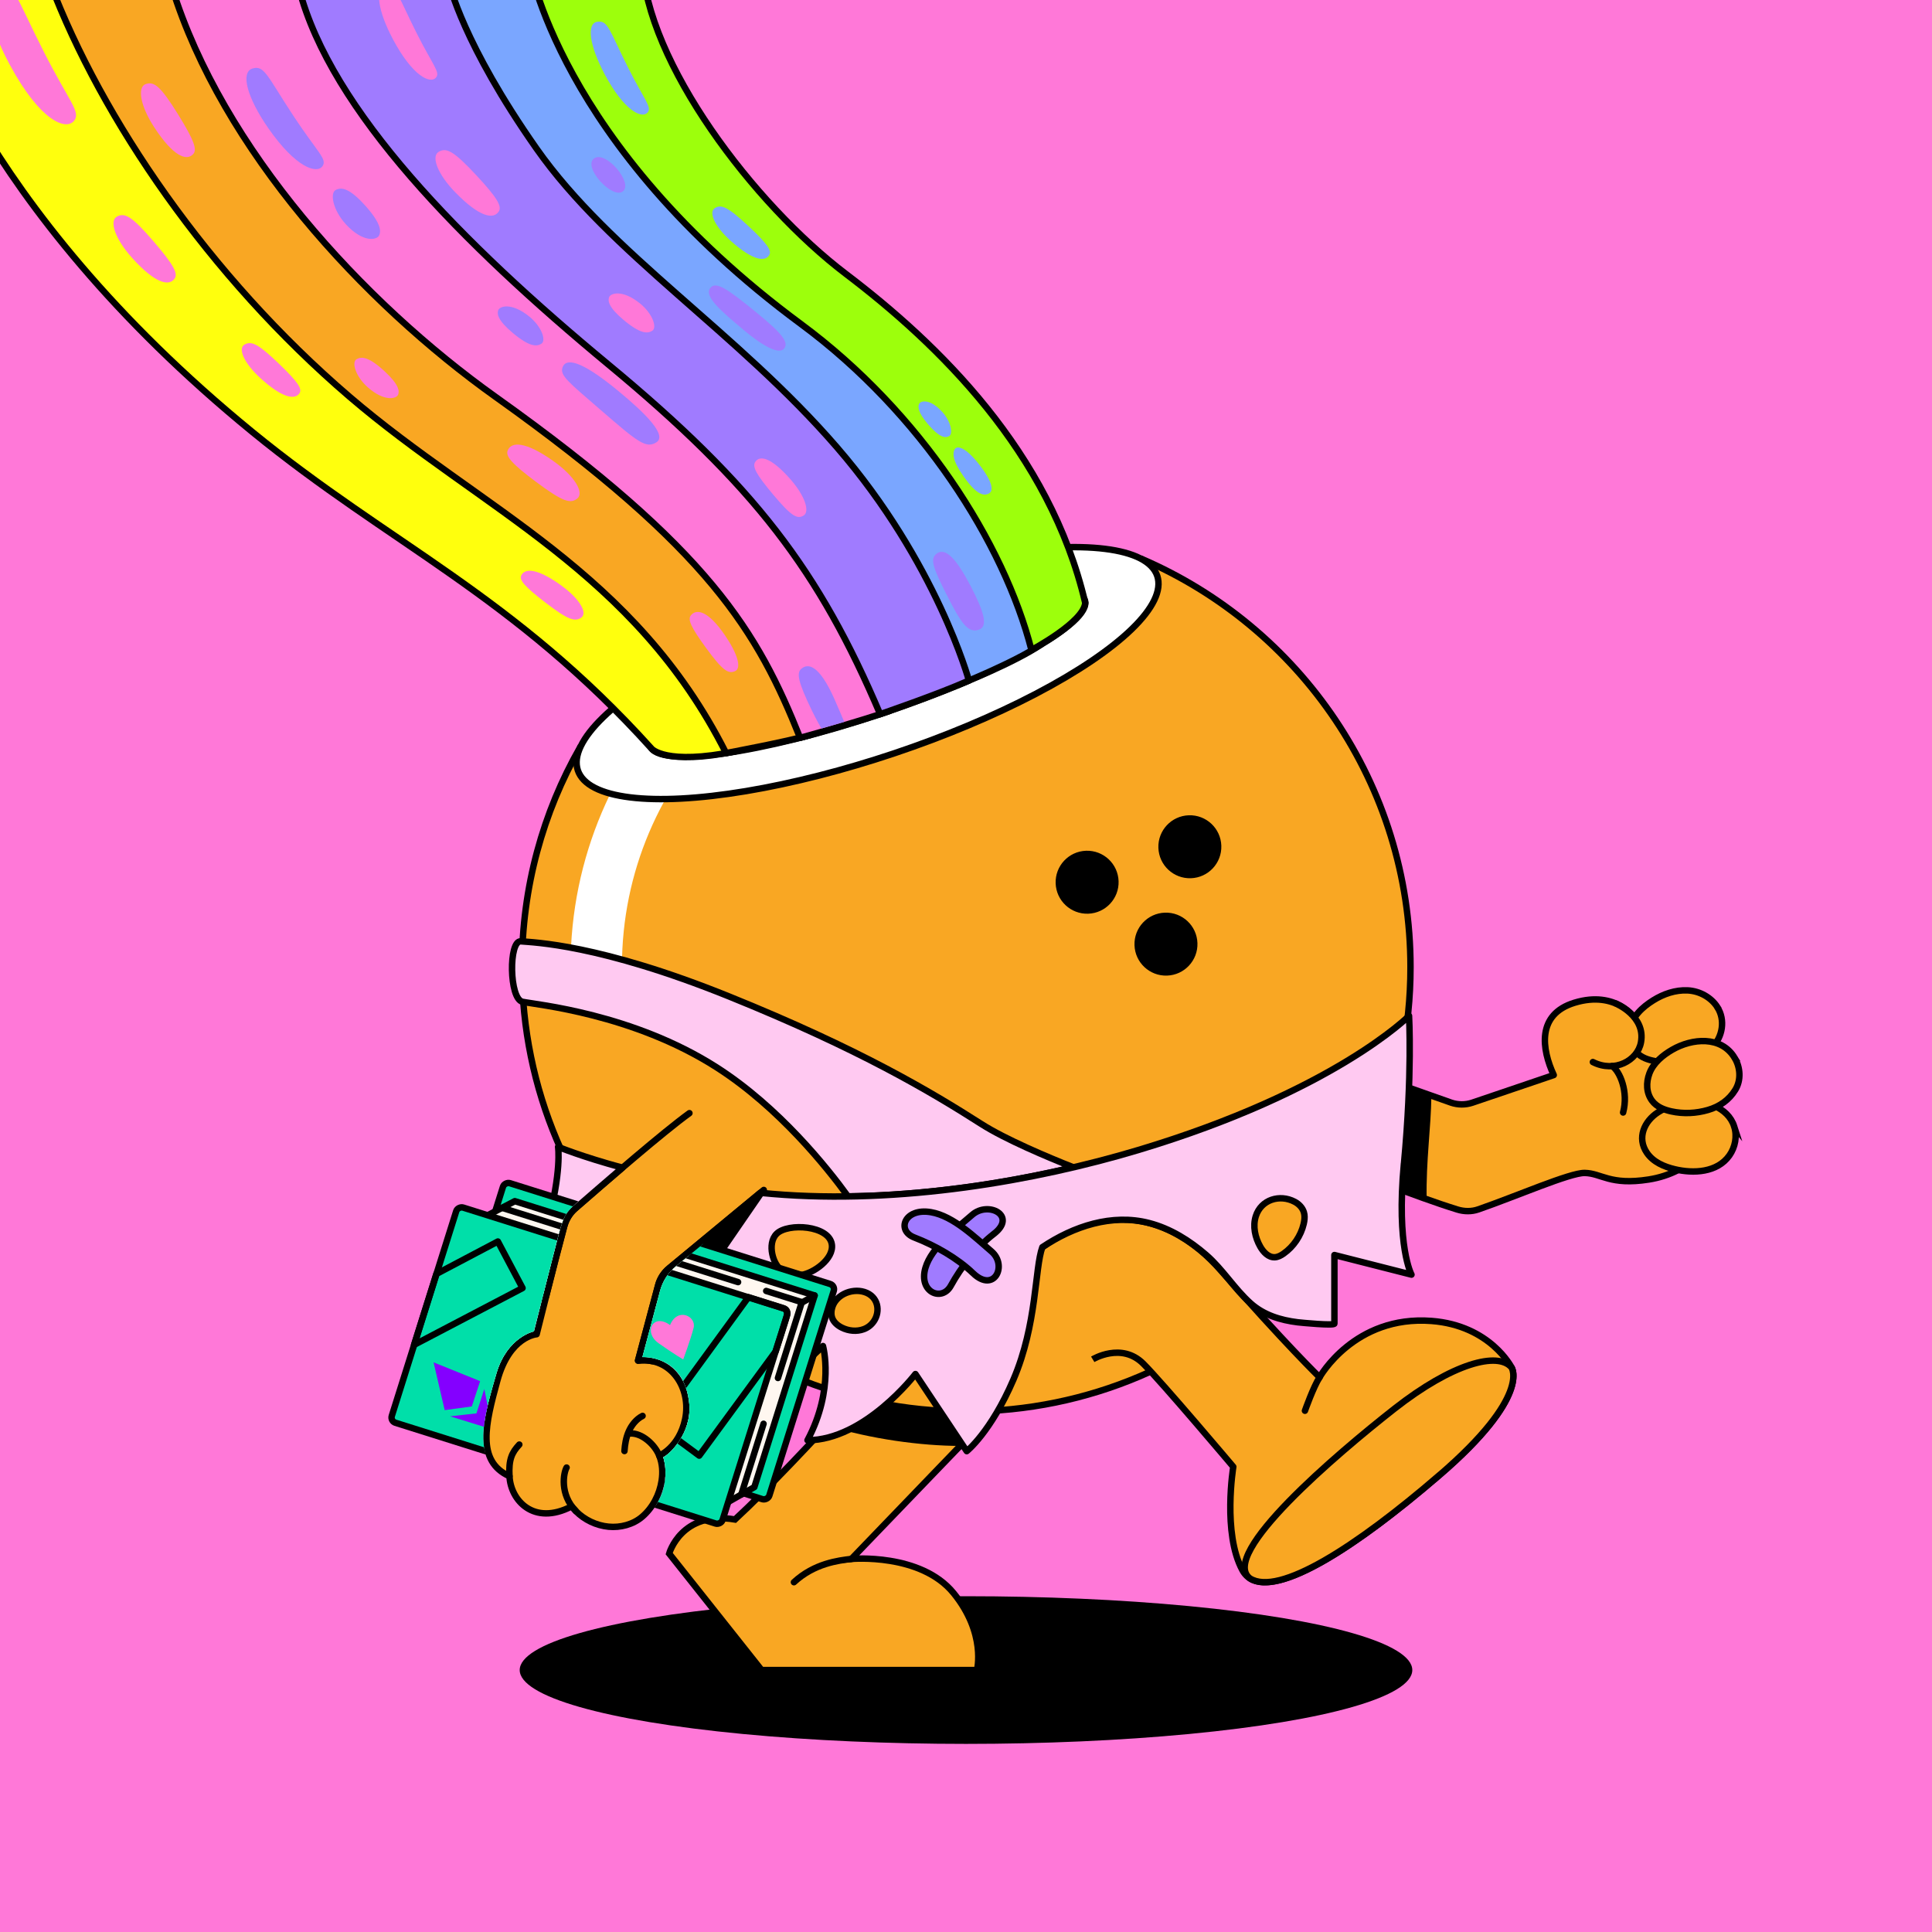 <?xml version="1.0" encoding="UTF-8"?>
<svg xmlns="http://www.w3.org/2000/svg" viewBox="0 0 600 600">
<rect x="0" y="0" width="600" height="600" fill="#333333" stroke="none"/>
<svg id="uuid-d9dcaeb1-b3e9-4103-a9e9-674eb3b1cf0f" data-name="BACKGROUND" xmlns="http://www.w3.org/2000/svg" viewBox="0 0 600 600"><defs><style>
      .uuid-ddba642b-737c-447a-8d97-1fa19eb8e4a8 {
        fill: #ff78d8;
      }
    </style></defs><rect class="uuid-ddba642b-737c-447a-8d97-1fa19eb8e4a8" x="-1" y="-1" width="602" height="602"/></svg>
<svg id="uuid-f7144243-e6cd-4cab-932b-c5be46c6fb36" data-name="BACKGROUND" xmlns="http://www.w3.org/2000/svg" viewBox="0 0 600 600"><defs><style>
      .uuid-ee344cb6-6f49-4a63-aa7b-6b97f7278011, .uuid-2df137ed-1d1c-4841-89ca-f7589125bd76 {
        fill: #fff;
      }

      .uuid-2df137ed-1d1c-4841-89ca-f7589125bd76, .uuid-00c9b4c2-3408-4d90-88df-0016a53fdc8b, .uuid-9c4e21ff-8a5c-4860-9f42-740e78ff2dc7, .uuid-2a45fb5d-1b56-43fa-8c8f-251b0f959774, .uuid-53cf4bc2-4135-41a5-b8b2-af79dfc57a4e, .uuid-c8ed7fb8-48a5-4e1d-9b4a-eac3ff2accd7, .uuid-b11951d9-d6a4-4c59-b0b3-fb834948f050 {
        stroke: #000;
        stroke-width: 2px;
      }

      .uuid-2df137ed-1d1c-4841-89ca-f7589125bd76, .uuid-00c9b4c2-3408-4d90-88df-0016a53fdc8b, .uuid-2a45fb5d-1b56-43fa-8c8f-251b0f959774, .uuid-c8ed7fb8-48a5-4e1d-9b4a-eac3ff2accd7 {
        stroke-miterlimit: 10;
      }

      .uuid-2df137ed-1d1c-4841-89ca-f7589125bd76, .uuid-9c4e21ff-8a5c-4860-9f42-740e78ff2dc7, .uuid-2a45fb5d-1b56-43fa-8c8f-251b0f959774, .uuid-53cf4bc2-4135-41a5-b8b2-af79dfc57a4e, .uuid-c8ed7fb8-48a5-4e1d-9b4a-eac3ff2accd7 {
        stroke-linecap: round;
      }

      .uuid-00c9b4c2-3408-4d90-88df-0016a53fdc8b, .uuid-53cf4bc2-4135-41a5-b8b2-af79dfc57a4e, .uuid-c8ed7fb8-48a5-4e1d-9b4a-eac3ff2accd7, .uuid-b11951d9-d6a4-4c59-b0b3-fb834948f050 {
        fill: #f9a723;
      }

      .uuid-9c4e21ff-8a5c-4860-9f42-740e78ff2dc7 {
        fill: none;
      }

      .uuid-9c4e21ff-8a5c-4860-9f42-740e78ff2dc7, .uuid-53cf4bc2-4135-41a5-b8b2-af79dfc57a4e, .uuid-b11951d9-d6a4-4c59-b0b3-fb834948f050 {
        stroke-linejoin: round;
      }

      .uuid-2a45fb5d-1b56-43fa-8c8f-251b0f959774 {
        fill: #ff78d8;
      }
    </style></defs><path class="uuid-53cf4bc2-4135-41a5-b8b2-af79dfc57a4e" d="m409.81,359.6c9.2,3.77,29.89,12.05,42.79,16.03,2.11.65,4.41.69,6.5-.04,11.79-4.08,28.47-11.39,33.03-11.32,5.25.08,7.8,3.93,19.88,2.04,13.36-2.1,22.43-11.99,20.93-23.3-4.21-43.28-25.18-26.79-25.18-26.79,0,0-5.84-8.75-18.76-4.82-11.83,3.6-10.2,14.44-6.47,22.47l-25.29,8.58c-2.14.72-4.45.71-6.59-.02l-35.7-12.61"/><path class="uuid-c8ed7fb8-48a5-4e1d-9b4a-eac3ff2accd7" d="m533.36,312.82c2.5,3.94,1.62,9.14-1.57,12.4-2.47,2.53-5.88,3.88-9.32,4.4-2.8.43-5.7.42-8.49-.08-2.14-.39-4.29-1.1-5.79-2.75-1.66-1.83-2.27-4.46-1.98-6.87.51-4.17,3.84-7.14,7.22-9.26,3.17-1.98,6.86-3.26,10.64-3.09,3.8.18,7.36,2.19,9.3,5.24Z"/><path class="uuid-c8ed7fb8-48a5-4e1d-9b4a-eac3ff2accd7" d="m538.57,349.84c.97,3.03.32,6.43-1.5,9.01-3.77,5.33-11.17,5.65-16.96,4.27-3.31-.79-6.69-2.21-8.67-5.13-3.13-4.61-.82-9.79,3.48-12.56,2.58-1.66,5.61-2.67,8.63-3.14,5.73-.89,13.1,1.51,15.03,7.56Z"/><path class="uuid-c8ed7fb8-48a5-4e1d-9b4a-eac3ff2accd7" d="m538.71,328.53c1.8,2.99,2.06,6.89.22,9.9-1.95,3.2-4.94,5.25-8.49,6.28-3.66,1.07-7.64,1.27-11.4.44-2.25-.5-4.53-1.38-5.96-3.28-1.86-2.47-1.89-5.68-.85-8.49,1.2-3.24,4.17-5.69,7.09-7.37,6.15-3.56,15.21-4.43,19.39,2.52Z"/><path class="uuid-c8ed7fb8-48a5-4e1d-9b4a-eac3ff2accd7" d="m501.85,311.68s9.27,3.84,7.77,12.02c-1.04,5.68-8.17,9.55-14.94,6.13"/><path class="uuid-9c4e21ff-8a5c-4860-9f42-740e78ff2dc7" d="m500.67,331.08c2.41,1.63,5.11,8.04,3.4,14.42"/><path d="m443.44,339.88c-2.88,10.58-6.94,20.23-11.17,28.59-10.17-3.78-21.16-9.53-27-11.93l11.83-26.02,26.35,9.36Z"/><ellipse cx="300" cy="518.65" rx="138.6" ry="22.93"/><path class="uuid-00c9b4c2-3408-4d90-88df-0016a53fdc8b" d="m319.36,427.14c-1.16,1.05-54.95,57-54.95,57,0,0,21.51-1.95,31.74,10.62,10.23,12.57,7.26,23.89,7.26,23.89h-66.9s-28.69-36.17-28.69-36.17c0,0,3.74-13.4,20.44-10.59,20.9-19.38,55.52-59.13,55.52-59.13l35.59,14.38Z"/><path d="m283.78,412.76l31.28,12.64-3.24,9.5c-2.93,3.03-9.76,10.12-13.64,14.14-11.92,0-27.98-2.13-41.33-6.37,13.95-15.1,26.93-29.92,26.93-29.92Z"/><path class="uuid-00c9b4c2-3408-4d90-88df-0016a53fdc8b" d="m354.45,173.54l-.11.27-174.2,58.29c-11.49,20.13-18.05,43.43-18.05,68.27,0,76.2,61.77,137.98,137.97,137.98s137.98-61.77,137.98-137.98c0-56.89-34.43-105.72-83.58-126.83Z"/><path class="uuid-9c4e21ff-8a5c-4860-9f42-740e78ff2dc7" d="m264.41,484.14c-4.06.49-11.49,1.36-17.85,7.23"/><path class="uuid-ee344cb6-6f49-4a63-aa7b-6b97f7278011" d="m185.17,308.14c-4.41,0-7.98-3.57-7.98-7.98,0-67.74,55.11-122.86,122.86-122.86,4.41,0,7.98,3.57,7.98,7.98s-3.57,7.98-7.98,7.98c-58.94,0-106.9,47.95-106.9,106.9,0,4.41-3.57,7.98-7.98,7.98Z"/><path d="m203.75,397.46l34.2-27.46-24.86,36.3c-6.73-5.1-3.66-2.61-9.34-8.83Z"/><path class="uuid-b11951d9-d6a4-4c59-b0b3-fb834948f050" d="m323.72,387.31c19.14-13.4,39.15-11.3,55.52,7.36,19.6,22.35,30.57,33.06,30.57,33.06,0,0,10.74-19.34,34.77-17.5,18.26,1.4,24.84,14.43,24.84,14.43,0,0,6.21,8.82-22.45,33.5-28.66,24.68-54.93,40.92-61.14,29.46-6.21-11.46-2.82-32.1-2.82-32.1,0,0-22.02-26.09-27.94-32.01-6.79-6.79-15.71-1.36-15.71-1.36"/><path class="uuid-00c9b4c2-3408-4d90-88df-0016a53fdc8b" d="m446.97,458.17c-25.89,22.29-49.82,37.69-58.79,32.02-9.77-7.44,26.84-38.54,44.88-52.7,18.04-14.16,32.17-17.82,36.36-12.81,0,0,6.21,8.82-22.45,33.5Z"/><path class="uuid-9c4e21ff-8a5c-4860-9f42-740e78ff2dc7" d="m409.81,427.74c-1.89,2.86-4.55,10.38-4.55,10.38"/><ellipse class="uuid-2df137ed-1d1c-4841-89ca-f7589125bd76" cx="269.41" cy="209.07" rx="94.9" ry="26.25" transform="translate(-52.5 96.54) rotate(-18.55)"/><ellipse class="uuid-2a45fb5d-1b56-43fa-8c8f-251b0f959774" cx="269.41" cy="209.07" rx="71.19" ry="13.32" transform="translate(-52.5 96.54) rotate(-18.55)"/><g><path class="uuid-53cf4bc2-4135-41a5-b8b2-af79dfc57a4e" d="m214.11,345.7c-8.05,5.83-25.34,20.79-35.52,29.67-1.67,1.45-2.82,3.41-3.39,5.55-3.14,11.67-8.55,33.44-8.55,33.44,0,0-8.42.58-12.19,14.35-3.64,13.3-6.64,25.06,3.77,29.75.35,7.47,7.51,15.45,19.2,9.41.14-.06,1.32,1.32,1.44,1.45,2.64,2.7,6.36,4.45,10.13,4.81,3.65.36,7.61-.67,10.43-3.08,3.29-2.81,5.4-6.94,6.05-11.2.4-2.61.26-5.31-.75-7.78,0,0,6.2-2.51,8.05-11.34,1.99-9.49-4.22-19.42-14.62-18.18l6.17-23.11c.51-2.2,1.74-4.16,3.49-5.59l29.38-24.3"/><path class="uuid-9c4e21ff-8a5c-4860-9f42-740e78ff2dc7" d="m204.73,452.06c-1.37-3.47-5.39-7.08-9-6.88"/><path class="uuid-9c4e21ff-8a5c-4860-9f42-740e78ff2dc7" d="m178.86,469.3c-5.16-5.27-3.82-11.97-2.9-13.54"/><path class="uuid-9c4e21ff-8a5c-4860-9f42-740e78ff2dc7" d="m158.22,458.45c-.27-5.22.73-7.32,3.06-9.83"/><path class="uuid-9c4e21ff-8a5c-4860-9f42-740e78ff2dc7" d="m193.93,450.63c.14-2.07.48-4.16,1.32-6.06.85-1.95,2.36-3.88,4.31-4.85"/></g></svg>
<svg id="uuid-ffac6761-6b9e-4a13-ab42-3dfadf65c420" data-name="BODY" xmlns="http://www.w3.org/2000/svg" viewBox="0 0 600 600"><circle cx="369.54" cy="262.94" r="9.78" transform="translate(-8.58 12.49) rotate(-1.91)"/><circle cx="362.12" cy="293.18" r="9.78" transform="translate(-9.59 12.26) rotate(-1.91)"/><circle cx="337.63" cy="273.96" r="9.78" transform="translate(-8.96 11.43) rotate(-1.91)"/></svg>
<svg id="uuid-5e467335-96f0-4a19-bf5d-f66d24f9f050" data-name="BODY" xmlns="http://www.w3.org/2000/svg" viewBox="0 0 600 600"><defs><style>
      .uuid-c95b386d-6b7a-48bc-b015-46353c5ddf6d, .uuid-6dfda773-13b8-4575-9246-263a2a33ff95 {
        stroke-miterlimit: 10;
      }

      .uuid-c95b386d-6b7a-48bc-b015-46353c5ddf6d, .uuid-6dfda773-13b8-4575-9246-263a2a33ff95, .uuid-d59f6628-b02a-4e8d-88df-548bea5614f0 {
        stroke: #000;
        stroke-width: 2px;
      }

      .uuid-c95b386d-6b7a-48bc-b015-46353c5ddf6d, .uuid-d59f6628-b02a-4e8d-88df-548bea5614f0 {
        fill: #ffc9f1;
      }

      .uuid-6dfda773-13b8-4575-9246-263a2a33ff95 {
        fill: #a07bff;
      }

      .uuid-d59f6628-b02a-4e8d-88df-548bea5614f0 {
        stroke-linejoin: round;
      }
    </style></defs><path d="m444.53,340.27c-.12,10.07-1.69,20.13-1.47,32.18,0,0-31.96-13.5-37.8-15.9l11.83-26.02,27.44,9.74Z"/><g id="uuid-e0b59ec1-2080-4c6b-8b31-c6fdef44f520" data-name="cloth"><path class="uuid-c95b386d-6b7a-48bc-b015-46353c5ddf6d" d="m263.36,371.55c24.26-.34,48.58-3.99,69.96-9.03-7.88-3.13-21.03-8.64-28.59-13.47-15.72-10.04-37.83-23.22-78.26-39.57-40.44-16.35-60.88-16.79-64.71-17.14-3.83-.35-3.65,17.91.52,18.78s34.19,3.67,60.28,20.36c19.37,12.39,34.36,31.2,40.8,40.07Z"/><g><path class="uuid-d59f6628-b02a-4e8d-88df-548bea5614f0" d="m175.19,380.92c.57-2.14,1.73-4.09,3.39-5.55,4.11-3.58,9.38-8.16,14.73-12.73-12.63-3.41-19.99-6.47-19.99-6.47,0,0,1.19,7.68-3.39,24.26-4.47,16.18-10.42,24.96-10.42,24.96l10.07-2.77c1.77-7.01,3.99-15.7,5.61-21.71Z"/><path class="uuid-d59f6628-b02a-4e8d-88df-548bea5614f0" d="m436.02,361.39c2.62-27.84,1.57-45.91,1.57-45.91,0,0-23.21,23.41-84.08,41.67-31.63,9.49-73.99,16.96-113.56,13.64-1.29-.11-2.56-.23-3.83-.35l-28.31,23.41c-1.75,1.43-2.97,3.39-3.49,5.59l-6.17,23.11c1.6-.19,3.09-.11,4.48.18,10.94-4.39,20.36-13.9,20.36-13.9,0,0,3.04,11.81,3.04,28.1,12.65-1.74,29.55-18.91,29.55-18.91,0,0,3.71,13.26-4.81,29.26,17.78,0,33.52-20.56,33.52-20.56l15.94,23.95s7.48-5.92,14.49-22.21c7.39-17.17,6.6-34.62,8.99-41.14,9.67-6.47,21.58-10.5,33.18-7.49,6.62,1.72,12.55,5.45,17.68,9.89,5.18,4.49,8.72,10.46,13.8,15.02,4.08,3.66,9.3,5.25,14.65,5.91,1.08.13,11.39,1.12,11.39.41v-21.3l23.94,6.09s-4.77-8.69-2.35-34.45Zm-191.58,34.15c-.44-.17-.87-.39-1.26-.65-1.82-1.21-2.89-3.3-3.34-5.43-.47-2.21-.24-4.77,1.39-6.34,3.5-3.39,16.29-2.61,17.11,3.38.62,4.53-5.71,8.89-9.45,9.45-1.49.22-3.05.13-4.45-.41Zm26.93,14.8c-.72,1.06-1.77,1.95-3.12,2.45-2.19.82-4.72.56-6.81-.48-1.36-.67-2.61-1.74-3.06-3.19-.24-.78-.24-1.62-.09-2.42.82-4.42,6.05-6.74,10.14-5.47,4.34,1.34,5.06,6,2.95,9.11Zm133.66-31.05c-.04.27-.1.55-.16.81-.87,3.69-3.13,7.03-6.22,9.21-.82.58-1.74,1.09-2.75,1.14-1.96.09-3.54-1.59-4.51-3.29-1.62-2.85-2.38-6.34-1.39-9.46,1.64-5.18,7.44-6.92,12.06-4.49,1.32.69,2.44,1.84,2.87,3.26.28.91.25,1.88.1,2.82Z"/></g><path d="m206.23,395.47c-.91,1.16-1.57,2.51-1.91,3.96l-6.17,23.11c1.27-.15,2.48-.13,3.62.03l36.18-52.57-31.72,25.47Z"/><g id="uuid-7fe29411-92c2-4f52-b005-f15084171df6" data-name="zurzido"><path class="uuid-6dfda773-13b8-4575-9246-263a2a33ff95" d="m308.67,383.17c-5.42,4.18-10.17,10.28-13.38,16.13-2.78,5.06-10.1,2.03-7.89-5.55,1.89-6.46,9.65-12.22,14.53-16.48,5.01-4.37,14,.29,6.74,5.9Z"/><path class="uuid-6dfda773-13b8-4575-9246-263a2a33ff95" d="m302.21,395.42c-4.91-4.7-11.8-8.62-18.29-11.12-5.62-2.17-3.02-9.26,5.22-7.84,7.02,1.21,13.81,7.97,18.76,12.17,5.07,4.31.89,13.1-5.7,6.79Z"/></g></g></svg>
<svg id="uuid-e27adad5-30bb-46c8-8e54-f8c1913f360c" data-name="BODY" xmlns="http://www.w3.org/2000/svg" xmlns:xlink="http://www.w3.org/1999/xlink" viewBox="0 0 600 600"><defs><style>
      .uuid-3fcb169e-3b1b-4e12-becc-5f80712b470c, .uuid-71f48634-c7c5-4ab0-b79f-ecd7a6ea3576, .uuid-1cfa6bdb-b40b-4a10-822f-5735a372275a {
        fill: none;
      }

      .uuid-399b8939-c3fd-4a77-bb11-cefdc3056a0b {
        fill: #ff78d8;
      }

      .uuid-692362c3-9c42-49ef-a7d9-00216a7861e4 {
        fill: #8400ff;
      }

      .uuid-c264d3ba-8696-457e-a5ac-d4558e99d766 {
        fill: #fff7f0;
      }

      .uuid-c264d3ba-8696-457e-a5ac-d4558e99d766, .uuid-4d4ae5f1-c6c3-49df-9321-b3c3eeaefea3, .uuid-71f48634-c7c5-4ab0-b79f-ecd7a6ea3576 {
        stroke: #000;
        stroke-linecap: round;
        stroke-linejoin: round;
      }

      .uuid-c264d3ba-8696-457e-a5ac-d4558e99d766, .uuid-71f48634-c7c5-4ab0-b79f-ecd7a6ea3576 {
        stroke-width: 2px;
      }

      .uuid-4d4ae5f1-c6c3-49df-9321-b3c3eeaefea3 {
        fill: #00dfa9;
        stroke-width: 2px;
      }

      .uuid-1cfa6bdb-b40b-4a10-822f-5735a372275a {
        clip-path: url(#uuid-47f39ff4-ab63-4b55-810f-676f2b09c621);
      }
    </style><clipPath id="uuid-47f39ff4-ab63-4b55-810f-676f2b09c621"><path class="uuid-3fcb169e-3b1b-4e12-becc-5f80712b470c" d="m273.7,388.15l-27.14,101.6-45.29-19.13c8.06-8.68,4.71-18.07,4.71-18.07,1.65-.63,8.95-7.38,8.08-16.55-1.46-15.37-14.56-14.54-14.56-14.54l5.48-20.55c.81-3.03,2.55-5.74,4.98-7.72l27.97-22.91,35.77,17.87h0Zm-108.69-32.21l-24.51-1.18-27.32,93.86s39.97,9.86,37.79,3.43c-2.18-6.43,0-14.66,3.27-25.72,3.28-11.07,11.55-12.86,11.55-12.86,0,0,6.12-24.01,6.65-26.08.52-2.08,1.79-7.38,3.06-9.79,1.27-2.4,4.84-5.11,4.84-5.11l-15.33-16.54h0Z"/></clipPath></defs><g id="uuid-b259e6eb-9282-4e58-986d-d3934aa91bcd" data-name="uuid-c570e703-2945-4177-b64d-06e285408742"><g id="uuid-c7bc8669-3c13-43c3-852a-c286d52fcb33" data-name="uuid-9f96e339-c3dc-4444-8fae-74ea4c1f77e1"><g class="uuid-1cfa6bdb-b40b-4a10-822f-5735a372275a"><g><rect class="uuid-4d4ae5f1-c6c3-49df-9321-b3c3eeaefea3" x="162.53" y="362.64" width="70.06" height="107.69" rx="1.7" ry="1.7" transform="translate(-259.02 479.93) rotate(-72.53)"/><g><polygon class="uuid-c264d3ba-8696-457e-a5ac-d4558e99d766" points="234.27 461.83 226.16 466.44 131.28 435.87 151.5 377.4 159.88 373.03 252.99 402.33 234.27 461.83"/><line class="uuid-71f48634-c7c5-4ab0-b79f-ecd7a6ea3576" x1="244.92" y1="406.8" x2="252.99" y2="402.33"/><line class="uuid-71f48634-c7c5-4ab0-b79f-ecd7a6ea3576" x1="237.13" y1="442.16" x2="230.21" y2="464.13"/><polyline class="uuid-c264d3ba-8696-457e-a5ac-d4558e99d766" points="237.95 400.92 249.01 404.4 241.6 427.95"/><line class="uuid-71f48634-c7c5-4ab0-b79f-ecd7a6ea3576" x1="197" y1="388.03" x2="229.22" y2="398.17"/><line class="uuid-71f48634-c7c5-4ab0-b79f-ecd7a6ea3576" x1="155.91" y1="375.1" x2="181.64" y2="383.2"/></g><rect class="uuid-4d4ae5f1-c6c3-49df-9321-b3c3eeaefea3" x="148.01" y="370.21" width="70.06" height="107.69" rx="1.7" ry="1.7" transform="translate(-276.4 471.38) rotate(-72.53)"/><path class="uuid-71f48634-c7c5-4ab0-b79f-ecd7a6ea3576" d="m232.42,402.86l-28.66,39.29,13.39,9.91,23.71-32.33s3.49-10.69,3.56-11.32.28-1.69-1.11-2.13l-10.89-3.43Z"/><polygon class="uuid-692362c3-9c42-49ef-a7d9-00216a7861e4" points="134.65 423.09 138.1 437.93 146.53 436.78 149.11 428.93 134.65 423.09"/><polygon class="uuid-692362c3-9c42-49ef-a7d9-00216a7861e4" points="139.78 439.85 147.96 438.94 150.4 431.37 152.94 443.92 139.78 439.85"/><polygon class="uuid-71f48634-c7c5-4ab0-b79f-ecd7a6ea3576" points="128.61 417.65 162.28 400.02 154.62 385.56 135.54 395.62 128.61 417.65"/><path class="uuid-399b8939-c3fd-4a77-bb11-cefdc3056a0b" d="m212.18,422.18s2.32-6.22,3.23-9.81c.91-3.59-4.98-6.51-7.32-.86-5.27-3.83-8.43,2.2-3.54,5.65,4.88,3.45,7.64,5.03,7.64,5.03h0Z"/><path d="m218.3,430.31c-2.04.6-2.41,3.38-1.34,4.96,1.17,1.74,3.59,2.12,5.28.89.94-.69,1.62-1.67,1.88-2.81.09-.39-.12-.81-.52-.92-.38-.1-.83.13-.92.52-.19.84-.67,1.6-1.41,2.06-.7.44-1.48.52-2.18.19-.68-.33-1.13-.98-1.21-1.68-.04-.38,0-.75.13-1.05.15-.35.39-.62.69-.71.92-.27.53-1.72-.4-1.45h0Z"/><path d="m222.53,423.92c-1.53.71-1.69,2.71-1.15,4.11.62,1.61,2.33,2.35,3.98,2.05,1.46-.27,2.65-1.52,2.92-2.96.27-1.48-.05-3.4-1.49-4.17-1.59-.84-3.37-.14-4.53,1.09-.66.7.4,1.77,1.06,1.06.32-.34.7-.66,1.12-.85.13-.06.27-.1.4-.13.1-.03.21-.04.25-.05.28-.02.41,0,.62.05.23.06.29.09.49.22.13.08.27.24.35.38.26.45.31,1.06.31,1.57-.01.98-.49,1.79-1.36,2.18-.72.33-1.91.22-2.47-.51-.34-.44-.46-1.09-.44-1.63.03-.54.25-.91.69-1.12.37-.17.46-.7.27-1.03-.22-.38-.66-.44-1.03-.27h0Z"/><path d="m227.6,416.59c-1.58,1.19-1.23,3.67,0,4.99,1.3,1.39,3.54,1.51,5,.33.79-.64,1.25-1.6,1.32-2.6.03-.4-.37-.75-.75-.75-.43,0-.72.34-.75.75-.04.59-.43,1.26-.97,1.6-.6.38-1.28.42-1.96.17-.6-.21-1.11-.78-1.31-1.39-.13-.39-.16-.67-.11-1.09-.01.08.03-.15.03-.14.03-.11.06-.23.1-.33-.04.08.09-.15.08-.13.02-.03.1-.12.08-.1.32-.24.49-.65.27-1.03-.19-.32-.7-.51-1.03-.27h0Z"/><path d="m232.5,409.97c-1.52.74-1.79,2.68-1.06,4.06.76,1.45,2.46,2.44,4.1,2.12,1.52-.29,2.73-1.67,3.04-3.15.32-1.57-.27-3.21-1.67-4.06-1.48-.9-3.51-.44-4.4,1.07-.49.83.8,1.59,1.3.76.2-.33.52-.59.89-.71.43-.13.8-.14,1.24.05.34.15.69.46.9.8.26.41.37.87.34,1.38-.05.97-.69,1.94-1.59,2.3-.41.17-.87.17-1.35.01-.48-.16-.92-.51-1.23-.9-.31-.39-.52-.93-.47-1.39.05-.46.31-.85.73-1.05.36-.18.46-.7.27-1.03-.22-.37-.66-.45-1.03-.27h0Z"/><path d="m213.42,443.88c1.02,1.34,2.9,1.53,4.26.56,1.36-.96,1.86-2.71,1.48-4.29-.21-.87-.81-1.46-1.71-1.57-.85-.1-1.68.26-2.36.74-.59.41-1.17.99-1.88,1.18-.48.13-1.04.04-1.12-.54-.09-.62.42-1.17.9-1.5.44-.3,1.22-.65,1.67-.28.31.26.76.3,1.06,0,.27-.27.31-.8,0-1.06-1.28-1.06-3.03-.49-4.13.56-.56.54-.95,1.24-1,2.02-.05.78.31,1.57.97,1.99.65.42,1.52.43,2.24.18.78-.27,1.38-.81,2.04-1.27.27-.19.56-.38.88-.47.23-.07.63-.17.83.02.15.14.18.45.21.63.05.34.04.7-.03,1.03-.16.7-.58,1.3-1.25,1.59-.55.23-1.36.23-1.76-.29-.25-.32-.65-.49-1.03-.27-.32.18-.52.7-.27,1.03h0Z"/><path d="m210.16,437.91c2.63,2.19,5.26,4.39,7.89,6.58.31.26.76.3,1.06,0,.27-.27.31-.8,0-1.06-2.63-2.19-5.26-4.39-7.89-6.58-.31-.26-.76-.3-1.06,0-.27.27-.31.8,0,1.06h0Z"/><path d="m131.34,409.07c1.43.92,3.03,1.47,4.72,1.68.39.05.77-.38.75-.75-.14-2.6-.34-5.21-.61-7.8-.04-.4-.32-.75-.75-.75-.37,0-.79.34-.75.75.26,2.6.47,5.2.61,7.8l.75-.75c-1.41-.18-2.76-.71-3.96-1.48-.81-.52-1.57.77-.76,1.3h0Z"/><path d="m139.73,397.4c-.56.36-1.19.68-1.7,1.11-.62.52-.39,1.18-.11,1.81.56,1.22,1.16,2.41,1.81,3.58.32.58.66,1.17,1.01,1.74.18.29.37.57.72.69.32.11.63.06.95-.03.81-.22,3.44-1.11,2.29-2.33-.66-.7-1.72.36-1.06,1.06l.04.05-.22-.53v.07s.09-.38.09-.38c.07-.11.02-.05-.06,0-.1.05-.19.11-.28.16-.15.08-.31.16-.47.22-.19.08-.72.34-.89.28l.33.19c-.23-.18-.37-.56-.52-.81-.17-.29-.34-.58-.5-.87-.36-.65-.71-1.3-1.05-1.96-.16-.32-.32-.64-.48-.96-.15-.3-.26-.7-.46-.97-.02-.04-.04-.08-.06-.13-.04.09-.08.17-.12.26.02.01.45-.29.49-.31l.98-.63c.81-.52.06-1.82-.76-1.3h0Z"/><path d="m142,400.83c-.66.28-1.29.62-1.87,1.03-.16.11-.29.25-.34.45-.05.18-.03.42.08.58.1.16.26.3.45.34.19.04.41.04.58-.08.59-.41,1.22-.75,1.87-1.03.16-.07.3-.29.34-.45.05-.18.03-.42-.08-.58-.1-.16-.26-.3-.45-.34l-.2-.03c-.14,0-.26.03-.38.1h0Z"/><path d="m147.93,403.17l-4.16-7.3-.27,1.03c.84-.45,2.18-.9,2.9.01.66.83-.47,1.76-1.07,2.21-.61.47.06,1.46.73,1.25.84-.25,2.62-.77,3.01.45.35,1.1-.85,1.81-1.74,2.01-.94.21-.54,1.66.4,1.45,1.72-.39,3.34-1.95,2.79-3.86-.26-.89-1.01-1.52-1.9-1.76-.99-.27-2-.02-2.96.26l.73,1.25c.65-.51,1.26-1.12,1.55-1.91.29-.81.12-1.68-.41-2.34-1.22-1.5-3.28-1.13-4.79-.33-.36.19-.46.69-.27,1.03l4.16,7.3c.48.84,1.77.08,1.3-.76h0Z"/><path d="m148.44,394.47c1.13-.75,2.33-1.38,3.61-1.84l-.95-.72c.04,1.18-.08,2.34-.36,3.49-.14.59.36,1.02.92.92.64-.12,1.37-.19,1.96.14.56.31.69.86.55,1.46-.1.46-.34,1.04-.82,1.2-.14.05-.3.03-.44-.03-.07-.03-.14-.08-.18-.12-.02-.02-.07-.13-.06-.07-.05-.4-.31-.75-.75-.75-.37,0-.8.35-.75.75.12,1.05,1.02,1.8,2.1,1.74,1.13-.06,1.92-.99,2.26-2,.38-1.11.23-2.41-.72-3.18-1.02-.83-2.32-.82-3.55-.59l.92.92c.31-1.27.46-2.58.41-3.89-.01-.45-.47-.89-.95-.72-1.4.5-2.73,1.16-3.97,1.99-.8.53-.05,1.83.76,1.3h0Z"/></g></g></g></g></svg>
<svg id="uuid-67e41f4c-36c3-49ce-876d-3390124057a3" data-name="BODY" xmlns="http://www.w3.org/2000/svg" xmlns:xlink="http://www.w3.org/1999/xlink" viewBox="0 0 600 600"><defs><style>
      .uuid-7dd7bf61-6d36-4c90-8bca-8a8939419726, .uuid-03f61921-588e-401a-8859-1aea6c8c86e1 {
        fill: none;
      }

      .uuid-818f14bd-d9b9-46d3-889f-ff0d953431e9, .uuid-4642e101-095d-4a06-8469-3a4b2c2d06a5 {
        fill: #7aa6ff;
      }

      .uuid-818f14bd-d9b9-46d3-889f-ff0d953431e9, .uuid-00f46dd1-78ad-484f-a0bd-b17104dee9b2, .uuid-7f276784-90c0-46f6-837e-520faf803895, .uuid-fad4d35b-816c-4193-8077-af68689d46c9, .uuid-655dcc45-6458-48ae-b618-328cebfbc930, .uuid-7bb48eb4-9044-4b43-aeb6-2bf5ca479bc5 {
        stroke: #000;
        stroke-linecap: round;
        stroke-linejoin: round;
        stroke-width: 2px;
      }

      .uuid-7c1cdae1-e4f0-4cad-b5f9-ace75712cd04, .uuid-fad4d35b-816c-4193-8077-af68689d46c9 {
        fill: #ff78d8;
      }

      .uuid-159db930-0055-474e-bf7d-d2ef88a4f2e0, .uuid-00f46dd1-78ad-484f-a0bd-b17104dee9b2 {
        fill: #a07bff;
      }

      .uuid-7f276784-90c0-46f6-837e-520faf803895 {
        fill: #9dff0c;
      }

      .uuid-655dcc45-6458-48ae-b618-328cebfbc930 {
        fill: #ffff0d;
      }

      .uuid-7bb48eb4-9044-4b43-aeb6-2bf5ca479bc5 {
        fill: #f9a723;
      }

      .uuid-03f61921-588e-401a-8859-1aea6c8c86e1 {
        clip-path: url(#uuid-804ae3fb-e0b0-4cb0-9fc4-d5728bfc055a);
      }
    </style><clipPath id="uuid-804ae3fb-e0b0-4cb0-9fc4-d5728bfc055a"><rect class="uuid-7dd7bf61-6d36-4c90-8bca-8a8939419726" y="0" width="356.77" height="259.02"/></clipPath></defs><g id="uuid-e08b6436-3f6a-4c9f-9093-d1c930c9c3f3" data-name="uuid-e7813b6f-2e9c-4ced-a089-4ee6c80ec3de"><g id="uuid-e0381978-b832-459b-931d-8fd985a897cc" data-name="uuid-a396a31d-4a55-404b-af28-89c8152d84a8"><g class="uuid-03f61921-588e-401a-8859-1aea6c8c86e1"><g><g><path class="uuid-655dcc45-6458-48ae-b618-328cebfbc930" d="m21.84-3.16H-25.62S-9.06,62.7,78.47,134.23c42.59,34.8,80.9,50.61,123.9,98.29,0,0,4.35,5.26,26.05.81,0,0-11.34-27.93-32.91-47.67-21.57-19.74-59.06-42.39-92.22-73.14C70.11,81.78,42.34,39.71,21.84-3.16Z"/><g><path class="uuid-7c1cdae1-e4f0-4cad-b5f9-ace75712cd04" d="m41.06,80.14c-5.4-5.99-7.2-11.6-4.72-12.89,2.41-1.26,4.56-.2,11.44,7.82,6.14,7.16,7.54,9.84,6.47,11.42-1.71,2.51-6.01,1.61-13.18-6.34h0Z"/><path class="uuid-7c1cdae1-e4f0-4cad-b5f9-ace75712cd04" d="m80.87,117.43c-5.16-4.71-7.06-9.26-4.91-10.43,2.1-1.15,4.08-.36,10.67,5.96,5.88,5.64,7.27,7.79,6.4,9.14-1.4,2.14-5.31,1.59-12.15-4.66h0Z"/><path class="uuid-7c1cdae1-e4f0-4cad-b5f9-ace75712cd04" d="m174.49,181.97c5.64,4.12,8.02,8.43,6.02,9.83-1.96,1.37-4.02.8-11.25-4.76-6.46-4.97-8.08-6.96-7.35-8.39,1.16-2.28,5.1-2.15,12.59,3.31h0Z"/><path class="uuid-7c1cdae1-e4f0-4cad-b5f9-ace75712cd04" d="m3.11,20.25C-3.95,7.19-5.68-3.54-.67-4.72c4.89-1.16,5.53,3.59,14.35,20.93,7.87,15.49,11.5,18.58,9.33,21.3-2.51,3.13-10.51.1-19.89-17.25h0Z"/></g></g><g><path class="uuid-7bb48eb4-9044-4b43-aeb6-2bf5ca479bc5" d="m15.64-5.05c15.91,41.86,49.22,90.81,92.9,128.25,41.09,35.21,88.36,54.1,116.95,110.68,0,0,18.65-3.48,26.12-5.61,0,0-3.79-28.65-36.96-60.2-33.17-31.55-57.66-44.67-87.89-73.03-30.23-28.36-57.27-61.26-68.69-101.71l-42.43,1.62Z"/><g><path class="uuid-7c1cdae1-e4f0-4cad-b5f9-ace75712cd04" d="m114.23,120.29c-3.9-3.44-5.07-7.85-3.49-8.75,1.55-.88,3.81-.78,8.79,3.85,4.45,4.13,4.55,6.1,4.11,7.19-.51,1.26-4.23,2.28-9.41-2.29h0Z"/><path class="uuid-7c1cdae1-e4f0-4cad-b5f9-ace75712cd04" d="m47.93,39.58c-4.42-6.75-5.32-12.57-2.68-13.47,2.58-.88,4.54.51,10.1,9.49,4.97,8.02,5.93,10.89,4.63,12.28-2.07,2.22-6.19.66-12.05-8.3h0Z"/><path class="uuid-7c1cdae1-e4f0-4cad-b5f9-ace75712cd04" d="m171.9,143.22c6.58,4.66,9.55,9.75,7.43,11.55-2.08,1.76-4.41,1.19-12.87-5.13-7.56-5.65-9.5-7.96-8.8-9.73,1.12-2.82,5.51-2.88,14.25,3.31h0Z"/><path class="uuid-7c1cdae1-e4f0-4cad-b5f9-ace75712cd04" d="m225.15,197.3c3.83,5.6,5.27,10.21,3.12,11.14-2.1.91-3.83-.12-9.06-7.3-4.68-6.41-5.67-8.76-4.68-10.01,1.59-2.01,5.11-1.89,10.61,6.16h0Z"/></g></g><g><path class="uuid-fad4d35b-816c-4193-8077-af68689d46c9" d="m53.4-3.94c15.64,50.4,59.33,97.86,100.58,127.25,66.61,47.45,81.37,73.04,94.5,105.84,0,0,19-5.22,27.85-8.39,0,0-17.05-46.88-49-77.62-31.96-30.74-55.55-46.25-86.32-80.56C110.23,28.25,95.26-6.94,95.26-6.94l-41.87,3Z"/><g><path class="uuid-159db930-0055-474e-bf7d-d2ef88a4f2e0" d="m83.32,39.81c-6.53-9.39-8.73-17.34-4.92-18.53,3.72-1.16,4.59,2.37,12.83,14.86,7.36,11.16,10.43,13.26,8.95,15.43-1.71,2.5-8.19.7-16.86-11.76h0Z"/><path class="uuid-159db930-0055-474e-bf7d-d2ef88a4f2e0" d="m191.72,121.17c8.84,7.26,15.51,14,12.16,16.18-3.27,2.13-6.01-.24-17.33-10.02-10.11-8.74-12.7-10.72-11.86-13.21.96-2.87,5.29-2.59,17.03,7.05h0Z"/><path class="uuid-159db930-0055-474e-bf7d-d2ef88a4f2e0" d="m164.23,98.18c4.06,3.25,5.45,7.59,3.91,8.57-1.5.95-3.76.97-8.97-3.41-4.65-3.91-4.84-5.87-4.45-6.98.44-1.29,4.11-2.49,9.51,1.83h0Z"/><path class="uuid-159db930-0055-474e-bf7d-d2ef88a4f2e0" d="m107.43,69.66c-4.07-4.39-5.02-9.72-3.17-10.67,1.8-.93,4.32-.64,9.5,5.24,4.63,5.25,4.58,7.6,3.99,8.87-.67,1.46-4.92,2.4-10.33-3.43h0Z"/><path class="uuid-159db930-0055-474e-bf7d-d2ef88a4f2e0" d="m259.09,216.98c1.42,3.18,3.09,7.21,3.09,7.21l-7.09,2.06s-1.63-2.83-3.04-5.76c-4.04-8.38-4.71-11.33-3.34-12.65,2.19-2.11,5.71-1.32,10.38,9.14Z"/></g></g><g><path class="uuid-818f14bd-d9b9-46d3-889f-ff0d953431e9" d="m134.56-8.29s-.28,40.11,80.63,110.83c43.89,38.36,66.98,68.55,82.13,110.29,0,0,17.8-7.04,26-12.68,0,0-10.09-48.29-49.34-84.4-39.26-36.1-66.47-48.96-104.36-124.04h-35.06Z"/><g><path class="uuid-159db930-0055-474e-bf7d-d2ef88a4f2e0" d="m184.54,49.17c-3.76,2.56,5.61,12.84,8.9,10.26,3.29-2.58-5.26-12.74-8.9-10.26Z"/><path class="uuid-159db930-0055-474e-bf7d-d2ef88a4f2e0" d="m293.93,184.59c-4.38-8.69-5.06-11.05-3.1-12.61,2.74-2.18,6.19,1.57,10.52,9.84,4.33,8.27,5.57,12.75,2.63,13.75-3.37,1.15-5.54-2.06-10.04-10.99h0Z"/><path class="uuid-159db930-0055-474e-bf7d-d2ef88a4f2e0" d="m230.98,102.51c-6.96-5.84-12.32-10.4-10.47-12.98,1.75-2.43,5.4.17,14.65,7.72,8,6.52,9.85,9.19,8.33,11.03s-6.27-.53-12.51-5.77h0Z"/></g></g><g><path class="uuid-00f46dd1-78ad-484f-a0bd-b17104dee9b2" d="m92.9-3.43c9.84,37.75,50.61,79,96.02,116.62,45.42,37.62,65.51,64.11,84.42,108.6,0,0,17.7-6.05,27.57-10.43,0,0-9.95-36.54-40.96-72.41-31.01-35.87-70.38-60.13-93.3-92.76-22.92-32.63-27.1-51.24-27.1-51.24l-46.65,1.62Z"/><g><path class="uuid-7c1cdae1-e4f0-4cad-b5f9-ace75712cd04" d="m122.03,12.18c-4.65-8.72-5.7-15.7-2.28-16.25,3.34-.53,3.72,2.55,9.51,14.1,5.17,10.32,7.61,12.46,6.09,14.12-1.74,1.91-7.15-.39-13.33-11.97h0Z"/><path class="uuid-7c1cdae1-e4f0-4cad-b5f9-ace75712cd04" d="m198.66,94.15c4.06,3.25,5.45,7.59,3.91,8.57-1.5.95-3.76.97-8.97-3.41-4.65-3.91-4.84-5.87-4.45-6.98.44-1.29,4.11-2.49,9.51,1.83h0Z"/><path class="uuid-7c1cdae1-e4f0-4cad-b5f9-ace75712cd04" d="m141.48,59.83c-5.64-5.77-7.65-11.3-5.23-12.69,2.36-1.36,4.55-.38,11.74,7.36,6.42,6.91,7.92,9.54,6.92,11.15-1.6,2.58-5.94,1.84-13.42-5.82h0Z"/><path class="uuid-7c1cdae1-e4f0-4cad-b5f9-ace75712cd04" d="m245.43,148.79c4.55,5.16,6.14,10.09,4.14,11.31-1.95,1.2-3.74.32-9.54-6.6-5.19-6.18-6.38-8.52-5.54-9.95,1.35-2.28,4.9-1.61,10.94,5.24h0Z"/></g></g><g><path class="uuid-7f276784-90c0-46f6-837e-520faf803895" d="m337.03,187.22c-11-46.92-45.79-80.5-74.31-102.14-28.52-21.64-62.09-65.73-63.3-96.88h-35.19s8.79,56.46,84.54,112.45c37.21,27.51,63.02,67.93,71.56,101.21,0,0,16.33-8.68,16.7-14.65h0Z"/><g><path class="uuid-4642e101-095d-4a06-8469-3a4b2c2d06a5" d="m187.76,23.01c-4.65-8.72-5.7-15.7-2.28-16.25,3.34-.53,3.72,2.55,9.51,14.1,5.17,10.32,7.61,12.46,6.09,14.12-1.74,1.91-7.15-.39-13.33-11.97h0Z"/><path class="uuid-4642e101-095d-4a06-8469-3a4b2c2d06a5" d="m292.63,127.92c2.8,3.13,3.4,6.89,2.1,7.54-1.27.64-3.02.41-6.58-3.77-3.18-3.74-3.11-5.39-2.7-6.27.48-1.02,3.46-1.64,7.17,2.51h0Z"/><path class="uuid-4642e101-095d-4a06-8469-3a4b2c2d06a5" d="m304.11,144.27c4.23,5.43,4.57,8.27,2.91,9.04-1.62.74-3.76.33-7.78-5.37-3.59-5.09-3.37-7.23-2.78-8.36.69-1.3,3.31-.88,7.65,4.69h0Z"/><path class="uuid-4642e101-095d-4a06-8469-3a4b2c2d06a5" d="m227.07,74.93c-5.12-4.55-7.09-9.05-5.07-10.3,1.98-1.22,3.91-.5,10.46,5.61,5.85,5.46,7.25,7.58,6.45,8.95-1.27,2.2-5.05,1.78-11.84-4.26h0Z"/></g></g></g></g></g></g></svg>
</svg>